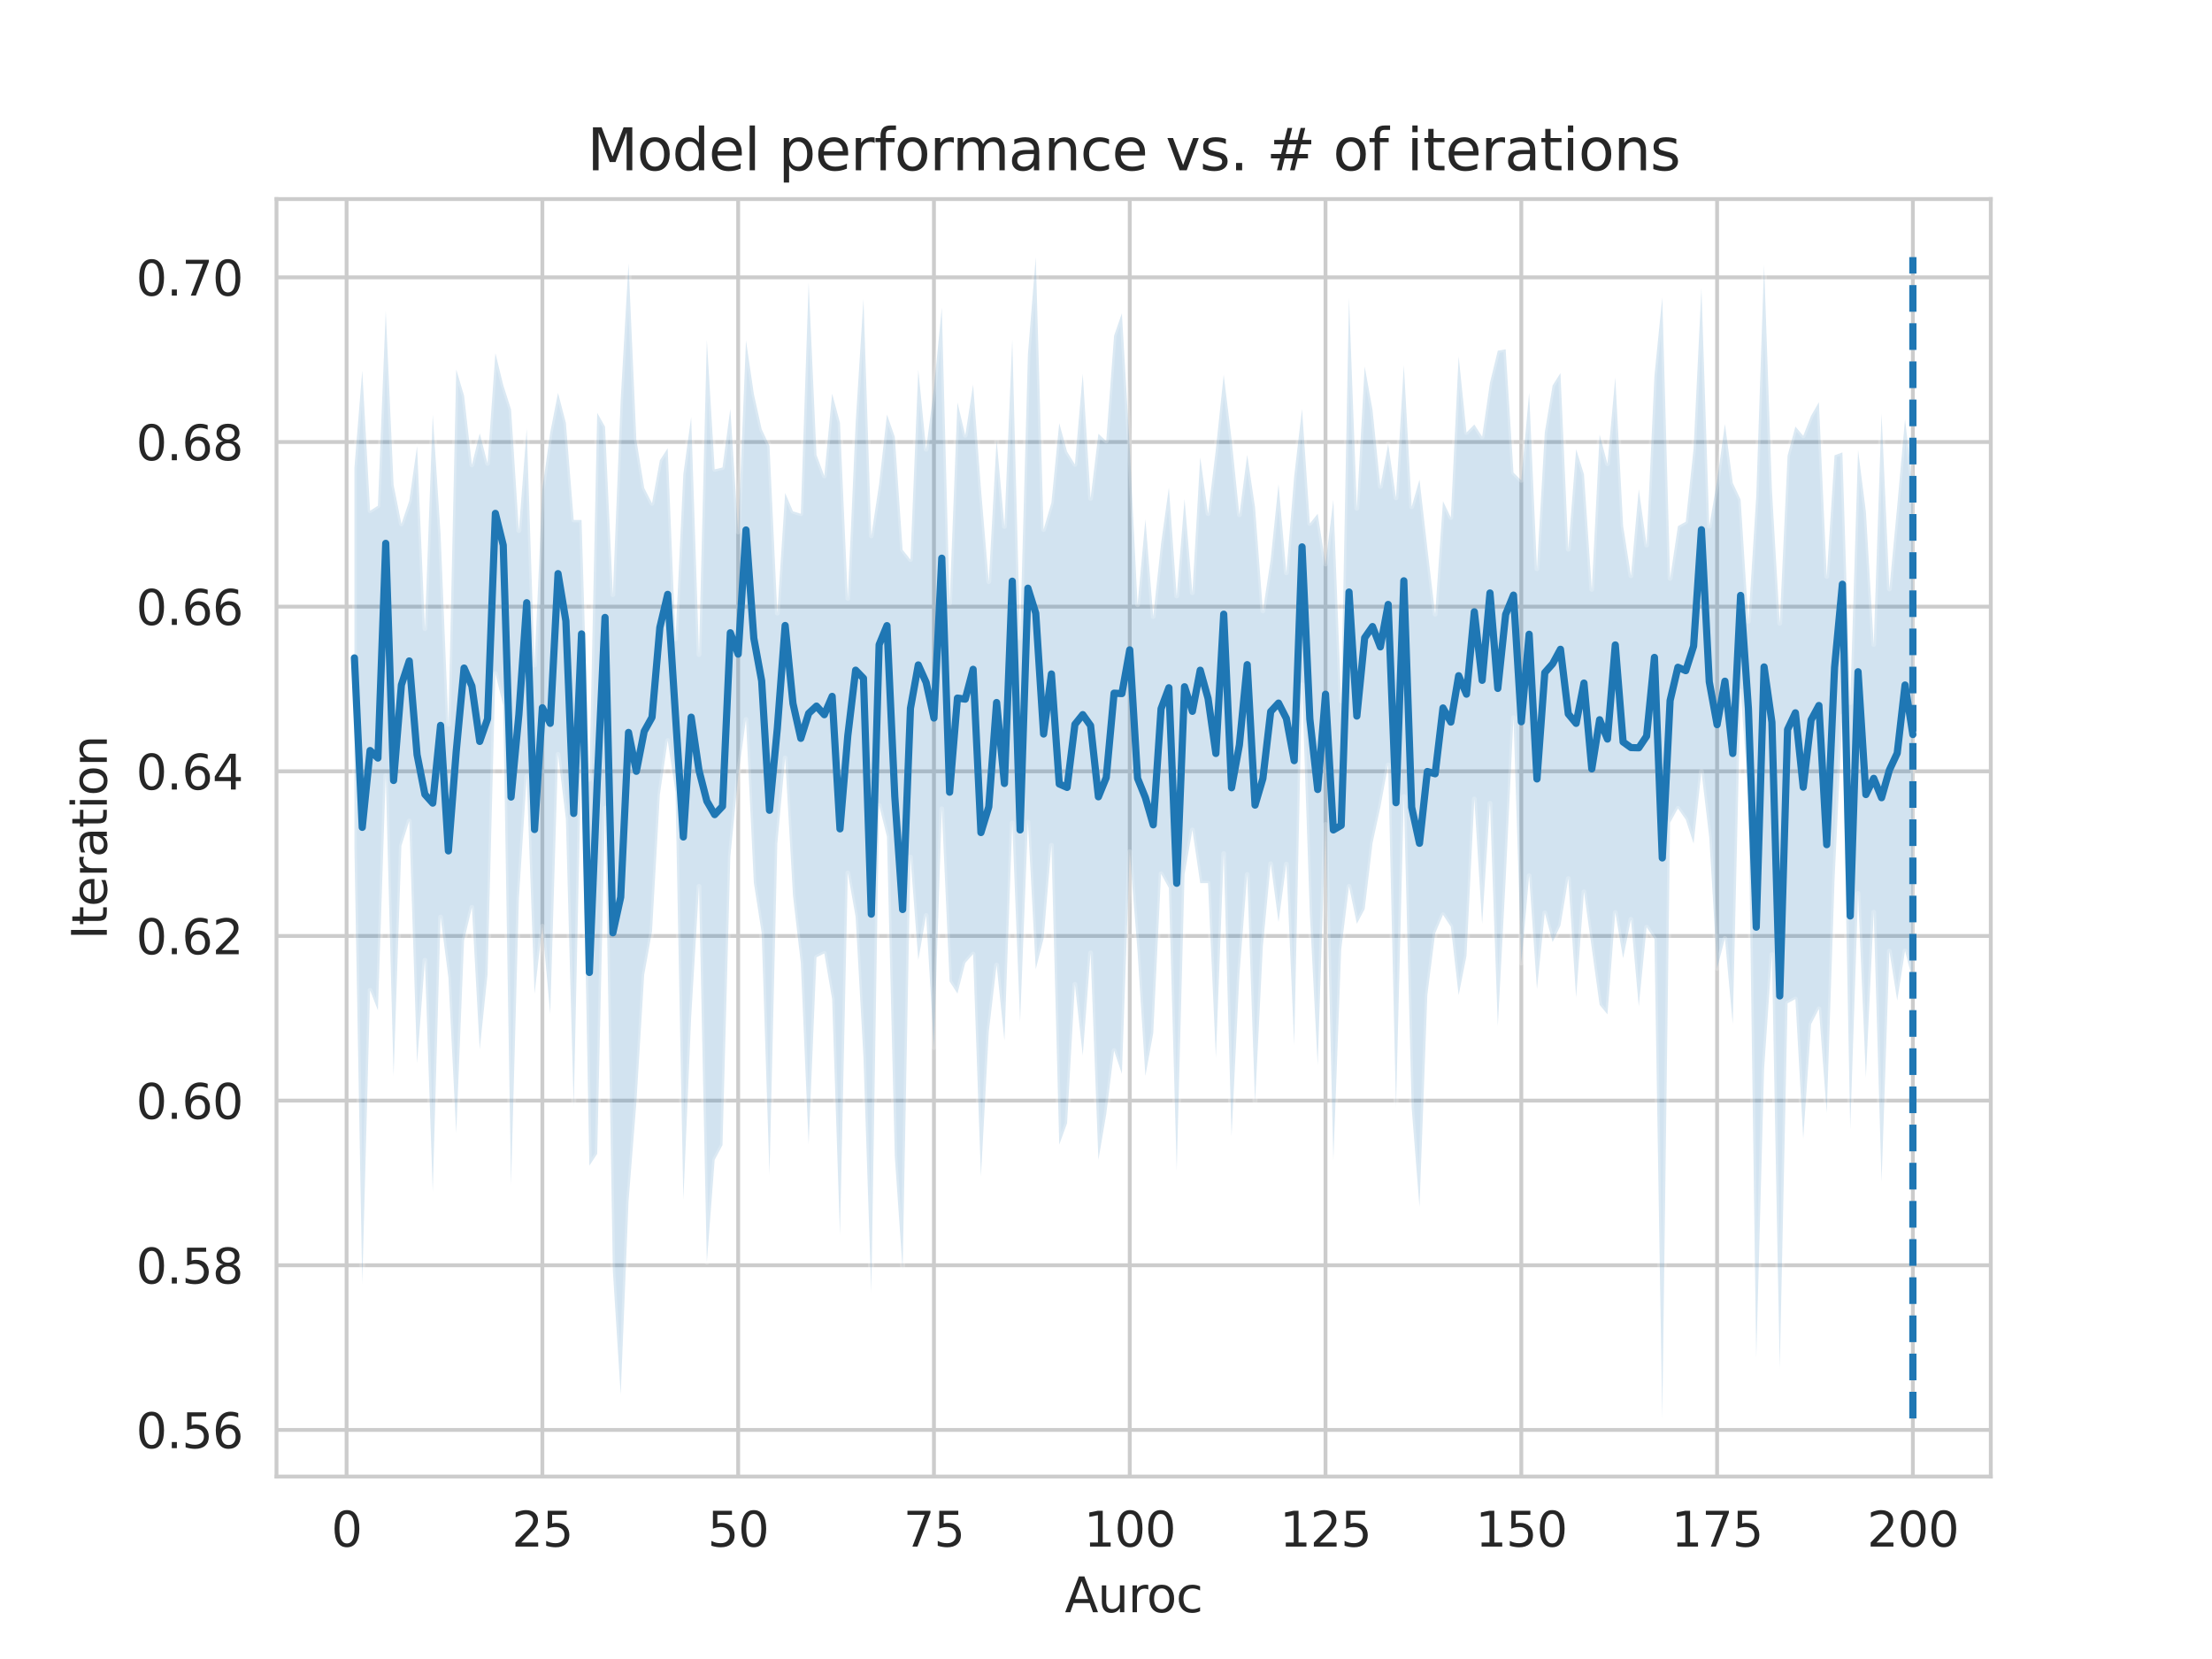 <?xml version="1.0" encoding="utf-8" standalone="no"?>
<!DOCTYPE svg PUBLIC "-//W3C//DTD SVG 1.1//EN"
  "http://www.w3.org/Graphics/SVG/1.1/DTD/svg11.dtd">
<svg height="345.6pt" version="1.1" viewBox="0 0 460.8 345.6" width="460.8pt" xmlns="http://www.w3.org/2000/svg" xmlns:xlink="http://www.w3.org/1999/xlink">
 <defs>
  <style type="text/css">*{stroke-linecap:butt;stroke-linejoin:round;}</style>
 </defs>
 <g id="figure_1">
  <g id="patch_1">
   <path d="M 0 345.6 
L 460.8 345.6 
L 460.8 0 
L 0 0 
z
" style="fill:#ffffff;"/>
  </g>
  <g id="axes_1">
   <g id="patch_2">
    <path d="M 57.6 307.584 
L 414.72 307.584 
L 414.72 41.472 
L 57.6 41.472 
z
" style="fill:#ffffff;"/>
   </g>
   <g id="matplotlib.axis_1">
    <g id="xtick_1">
     <g id="line2d_1">
      <path clip-path="url(#pacc0816629)" d="M 72.201 307.584 
L 72.201 41.472 
" style="fill:none;stroke:#cccccc;stroke-linecap:round;stroke-width:0.8;"/>
     </g>
     <g id="text_1">
      <!-- 0 -->
      <g style="fill:#262626;" transform="translate(69.02 322.182)scale(0.1 -0.1)">
       <defs>
        <path d="M 2034 4250 
Q 1547 4250 1301 3770 
Q 1056 3291 1056 2328 
Q 1056 1369 1301 889 
Q 1547 409 2034 409 
Q 2525 409 2770 889 
Q 3016 1369 3016 2328 
Q 3016 3291 2770 3770 
Q 2525 4250 2034 4250 
z
M 2034 4750 
Q 2819 4750 3233 4129 
Q 3647 3509 3647 2328 
Q 3647 1150 3233 529 
Q 2819 -91 2034 -91 
Q 1250 -91 836 529 
Q 422 1150 422 2328 
Q 422 3509 836 4129 
Q 1250 4750 2034 4750 
z
" id="DejaVuSans-30" transform="scale(0.016)"/>
       </defs>
       <use xlink:href="#DejaVuSans-30"/>
      </g>
     </g>
    </g>
    <g id="xtick_2">
     <g id="line2d_2">
      <path clip-path="url(#pacc0816629)" d="M 112.987 307.584 
L 112.987 41.472 
" style="fill:none;stroke:#cccccc;stroke-linecap:round;stroke-width:0.8;"/>
     </g>
     <g id="text_2">
      <!-- 25 -->
      <g style="fill:#262626;" transform="translate(106.625 322.182)scale(0.1 -0.1)">
       <defs>
        <path d="M 1228 531 
L 3431 531 
L 3431 0 
L 469 0 
L 469 531 
Q 828 903 1448 1529 
Q 2069 2156 2228 2338 
Q 2531 2678 2651 2914 
Q 2772 3150 2772 3378 
Q 2772 3750 2511 3984 
Q 2250 4219 1831 4219 
Q 1534 4219 1204 4116 
Q 875 4013 500 3803 
L 500 4441 
Q 881 4594 1212 4672 
Q 1544 4750 1819 4750 
Q 2544 4750 2975 4387 
Q 3406 4025 3406 3419 
Q 3406 3131 3298 2873 
Q 3191 2616 2906 2266 
Q 2828 2175 2409 1742 
Q 1991 1309 1228 531 
z
" id="DejaVuSans-32" transform="scale(0.016)"/>
        <path d="M 691 4666 
L 3169 4666 
L 3169 4134 
L 1269 4134 
L 1269 2991 
Q 1406 3038 1543 3061 
Q 1681 3084 1819 3084 
Q 2600 3084 3056 2656 
Q 3513 2228 3513 1497 
Q 3513 744 3044 326 
Q 2575 -91 1722 -91 
Q 1428 -91 1123 -41 
Q 819 9 494 109 
L 494 744 
Q 775 591 1075 516 
Q 1375 441 1709 441 
Q 2250 441 2565 725 
Q 2881 1009 2881 1497 
Q 2881 1984 2565 2268 
Q 2250 2553 1709 2553 
Q 1456 2553 1204 2497 
Q 953 2441 691 2322 
L 691 4666 
z
" id="DejaVuSans-35" transform="scale(0.016)"/>
       </defs>
       <use xlink:href="#DejaVuSans-32"/>
       <use x="63.623" xlink:href="#DejaVuSans-35"/>
      </g>
     </g>
    </g>
    <g id="xtick_3">
     <g id="line2d_3">
      <path clip-path="url(#pacc0816629)" d="M 153.773 307.584 
L 153.773 41.472 
" style="fill:none;stroke:#cccccc;stroke-linecap:round;stroke-width:0.8;"/>
     </g>
     <g id="text_3">
      <!-- 50 -->
      <g style="fill:#262626;" transform="translate(147.41 322.182)scale(0.1 -0.1)">
       <use xlink:href="#DejaVuSans-35"/>
       <use x="63.623" xlink:href="#DejaVuSans-30"/>
      </g>
     </g>
    </g>
    <g id="xtick_4">
     <g id="line2d_4">
      <path clip-path="url(#pacc0816629)" d="M 194.559 307.584 
L 194.559 41.472 
" style="fill:none;stroke:#cccccc;stroke-linecap:round;stroke-width:0.8;"/>
     </g>
     <g id="text_4">
      <!-- 75 -->
      <g style="fill:#262626;" transform="translate(188.196 322.182)scale(0.1 -0.1)">
       <defs>
        <path d="M 525 4666 
L 3525 4666 
L 3525 4397 
L 1831 0 
L 1172 0 
L 2766 4134 
L 525 4134 
L 525 4666 
z
" id="DejaVuSans-37" transform="scale(0.016)"/>
       </defs>
       <use xlink:href="#DejaVuSans-37"/>
       <use x="63.623" xlink:href="#DejaVuSans-35"/>
      </g>
     </g>
    </g>
    <g id="xtick_5">
     <g id="line2d_5">
      <path clip-path="url(#pacc0816629)" d="M 235.344 307.584 
L 235.344 41.472 
" style="fill:none;stroke:#cccccc;stroke-linecap:round;stroke-width:0.8;"/>
     </g>
     <g id="text_5">
      <!-- 100 -->
      <g style="fill:#262626;" transform="translate(225.801 322.182)scale(0.1 -0.1)">
       <defs>
        <path d="M 794 531 
L 1825 531 
L 1825 4091 
L 703 3866 
L 703 4441 
L 1819 4666 
L 2450 4666 
L 2450 531 
L 3481 531 
L 3481 0 
L 794 0 
L 794 531 
z
" id="DejaVuSans-31" transform="scale(0.016)"/>
       </defs>
       <use xlink:href="#DejaVuSans-31"/>
       <use x="63.623" xlink:href="#DejaVuSans-30"/>
       <use x="127.246" xlink:href="#DejaVuSans-30"/>
      </g>
     </g>
    </g>
    <g id="xtick_6">
     <g id="line2d_6">
      <path clip-path="url(#pacc0816629)" d="M 276.13 307.584 
L 276.13 41.472 
" style="fill:none;stroke:#cccccc;stroke-linecap:round;stroke-width:0.8;"/>
     </g>
     <g id="text_6">
      <!-- 125 -->
      <g style="fill:#262626;" transform="translate(266.586 322.182)scale(0.1 -0.1)">
       <use xlink:href="#DejaVuSans-31"/>
       <use x="63.623" xlink:href="#DejaVuSans-32"/>
       <use x="127.246" xlink:href="#DejaVuSans-35"/>
      </g>
     </g>
    </g>
    <g id="xtick_7">
     <g id="line2d_7">
      <path clip-path="url(#pacc0816629)" d="M 316.916 307.584 
L 316.916 41.472 
" style="fill:none;stroke:#cccccc;stroke-linecap:round;stroke-width:0.8;"/>
     </g>
     <g id="text_7">
      <!-- 150 -->
      <g style="fill:#262626;" transform="translate(307.372 322.182)scale(0.1 -0.1)">
       <use xlink:href="#DejaVuSans-31"/>
       <use x="63.623" xlink:href="#DejaVuSans-35"/>
       <use x="127.246" xlink:href="#DejaVuSans-30"/>
      </g>
     </g>
    </g>
    <g id="xtick_8">
     <g id="line2d_8">
      <path clip-path="url(#pacc0816629)" d="M 357.702 307.584 
L 357.702 41.472 
" style="fill:none;stroke:#cccccc;stroke-linecap:round;stroke-width:0.8;"/>
     </g>
     <g id="text_8">
      <!-- 175 -->
      <g style="fill:#262626;" transform="translate(348.158 322.182)scale(0.1 -0.1)">
       <use xlink:href="#DejaVuSans-31"/>
       <use x="63.623" xlink:href="#DejaVuSans-37"/>
       <use x="127.246" xlink:href="#DejaVuSans-35"/>
      </g>
     </g>
    </g>
    <g id="xtick_9">
     <g id="line2d_9">
      <path clip-path="url(#pacc0816629)" d="M 398.487 307.584 
L 398.487 41.472 
" style="fill:none;stroke:#cccccc;stroke-linecap:round;stroke-width:0.8;"/>
     </g>
     <g id="text_9">
      <!-- 200 -->
      <g style="fill:#262626;" transform="translate(388.944 322.182)scale(0.1 -0.1)">
       <use xlink:href="#DejaVuSans-32"/>
       <use x="63.623" xlink:href="#DejaVuSans-30"/>
       <use x="127.246" xlink:href="#DejaVuSans-30"/>
      </g>
     </g>
    </g>
    <g id="text_10">
     <!-- Auroc -->
     <g style="fill:#262626;" transform="translate(221.819 335.861)scale(0.1 -0.1)">
      <defs>
       <path d="M 2188 4044 
L 1331 1722 
L 3047 1722 
L 2188 4044 
z
M 1831 4666 
L 2547 4666 
L 4325 0 
L 3669 0 
L 3244 1197 
L 1141 1197 
L 716 0 
L 50 0 
L 1831 4666 
z
" id="DejaVuSans-41" transform="scale(0.016)"/>
       <path d="M 544 1381 
L 544 3500 
L 1119 3500 
L 1119 1403 
Q 1119 906 1312 657 
Q 1506 409 1894 409 
Q 2359 409 2629 706 
Q 2900 1003 2900 1516 
L 2900 3500 
L 3475 3500 
L 3475 0 
L 2900 0 
L 2900 538 
Q 2691 219 2414 64 
Q 2138 -91 1772 -91 
Q 1169 -91 856 284 
Q 544 659 544 1381 
z
M 1991 3584 
L 1991 3584 
z
" id="DejaVuSans-75" transform="scale(0.016)"/>
       <path d="M 2631 2963 
Q 2534 3019 2420 3045 
Q 2306 3072 2169 3072 
Q 1681 3072 1420 2755 
Q 1159 2438 1159 1844 
L 1159 0 
L 581 0 
L 581 3500 
L 1159 3500 
L 1159 2956 
Q 1341 3275 1631 3429 
Q 1922 3584 2338 3584 
Q 2397 3584 2469 3576 
Q 2541 3569 2628 3553 
L 2631 2963 
z
" id="DejaVuSans-72" transform="scale(0.016)"/>
       <path d="M 1959 3097 
Q 1497 3097 1228 2736 
Q 959 2375 959 1747 
Q 959 1119 1226 758 
Q 1494 397 1959 397 
Q 2419 397 2687 759 
Q 2956 1122 2956 1747 
Q 2956 2369 2687 2733 
Q 2419 3097 1959 3097 
z
M 1959 3584 
Q 2709 3584 3137 3096 
Q 3566 2609 3566 1747 
Q 3566 888 3137 398 
Q 2709 -91 1959 -91 
Q 1206 -91 779 398 
Q 353 888 353 1747 
Q 353 2609 779 3096 
Q 1206 3584 1959 3584 
z
" id="DejaVuSans-6f" transform="scale(0.016)"/>
       <path d="M 3122 3366 
L 3122 2828 
Q 2878 2963 2633 3030 
Q 2388 3097 2138 3097 
Q 1578 3097 1268 2742 
Q 959 2388 959 1747 
Q 959 1106 1268 751 
Q 1578 397 2138 397 
Q 2388 397 2633 464 
Q 2878 531 3122 666 
L 3122 134 
Q 2881 22 2623 -34 
Q 2366 -91 2075 -91 
Q 1284 -91 818 406 
Q 353 903 353 1747 
Q 353 2603 823 3093 
Q 1294 3584 2113 3584 
Q 2378 3584 2631 3529 
Q 2884 3475 3122 3366 
z
" id="DejaVuSans-63" transform="scale(0.016)"/>
      </defs>
      <use xlink:href="#DejaVuSans-41"/>
      <use x="68.408" xlink:href="#DejaVuSans-75"/>
      <use x="131.787" xlink:href="#DejaVuSans-72"/>
      <use x="170.65" xlink:href="#DejaVuSans-6f"/>
      <use x="231.832" xlink:href="#DejaVuSans-63"/>
     </g>
    </g>
   </g>
   <g id="matplotlib.axis_2">
    <g id="ytick_1">
     <g id="line2d_10">
      <path clip-path="url(#pacc0816629)" d="M 57.6 297.878 
L 414.72 297.878 
" style="fill:none;stroke:#cccccc;stroke-linecap:round;stroke-width:0.8;"/>
     </g>
     <g id="text_11">
      <!-- 0.56 -->
      <g style="fill:#262626;" transform="translate(28.334 301.677)scale(0.1 -0.1)">
       <defs>
        <path d="M 684 794 
L 1344 794 
L 1344 0 
L 684 0 
L 684 794 
z
" id="DejaVuSans-2e" transform="scale(0.016)"/>
        <path d="M 2113 2584 
Q 1688 2584 1439 2293 
Q 1191 2003 1191 1497 
Q 1191 994 1439 701 
Q 1688 409 2113 409 
Q 2538 409 2786 701 
Q 3034 994 3034 1497 
Q 3034 2003 2786 2293 
Q 2538 2584 2113 2584 
z
M 3366 4563 
L 3366 3988 
Q 3128 4100 2886 4159 
Q 2644 4219 2406 4219 
Q 1781 4219 1451 3797 
Q 1122 3375 1075 2522 
Q 1259 2794 1537 2939 
Q 1816 3084 2150 3084 
Q 2853 3084 3261 2657 
Q 3669 2231 3669 1497 
Q 3669 778 3244 343 
Q 2819 -91 2113 -91 
Q 1303 -91 875 529 
Q 447 1150 447 2328 
Q 447 3434 972 4092 
Q 1497 4750 2381 4750 
Q 2619 4750 2861 4703 
Q 3103 4656 3366 4563 
z
" id="DejaVuSans-36" transform="scale(0.016)"/>
       </defs>
       <use xlink:href="#DejaVuSans-30"/>
       <use x="63.623" xlink:href="#DejaVuSans-2e"/>
       <use x="95.41" xlink:href="#DejaVuSans-35"/>
       <use x="159.033" xlink:href="#DejaVuSans-36"/>
      </g>
     </g>
    </g>
    <g id="ytick_2">
     <g id="line2d_11">
      <path clip-path="url(#pacc0816629)" d="M 57.6 263.578 
L 414.72 263.578 
" style="fill:none;stroke:#cccccc;stroke-linecap:round;stroke-width:0.8;"/>
     </g>
     <g id="text_12">
      <!-- 0.58 -->
      <g style="fill:#262626;" transform="translate(28.334 267.377)scale(0.1 -0.1)">
       <defs>
        <path d="M 2034 2216 
Q 1584 2216 1326 1975 
Q 1069 1734 1069 1313 
Q 1069 891 1326 650 
Q 1584 409 2034 409 
Q 2484 409 2743 651 
Q 3003 894 3003 1313 
Q 3003 1734 2745 1975 
Q 2488 2216 2034 2216 
z
M 1403 2484 
Q 997 2584 770 2862 
Q 544 3141 544 3541 
Q 544 4100 942 4425 
Q 1341 4750 2034 4750 
Q 2731 4750 3128 4425 
Q 3525 4100 3525 3541 
Q 3525 3141 3298 2862 
Q 3072 2584 2669 2484 
Q 3125 2378 3379 2068 
Q 3634 1759 3634 1313 
Q 3634 634 3220 271 
Q 2806 -91 2034 -91 
Q 1263 -91 848 271 
Q 434 634 434 1313 
Q 434 1759 690 2068 
Q 947 2378 1403 2484 
z
M 1172 3481 
Q 1172 3119 1398 2916 
Q 1625 2713 2034 2713 
Q 2441 2713 2670 2916 
Q 2900 3119 2900 3481 
Q 2900 3844 2670 4047 
Q 2441 4250 2034 4250 
Q 1625 4250 1398 4047 
Q 1172 3844 1172 3481 
z
" id="DejaVuSans-38" transform="scale(0.016)"/>
       </defs>
       <use xlink:href="#DejaVuSans-30"/>
       <use x="63.623" xlink:href="#DejaVuSans-2e"/>
       <use x="95.41" xlink:href="#DejaVuSans-35"/>
       <use x="159.033" xlink:href="#DejaVuSans-38"/>
      </g>
     </g>
    </g>
    <g id="ytick_3">
     <g id="line2d_12">
      <path clip-path="url(#pacc0816629)" d="M 57.6 229.278 
L 414.72 229.278 
" style="fill:none;stroke:#cccccc;stroke-linecap:round;stroke-width:0.8;"/>
     </g>
     <g id="text_13">
      <!-- 0.60 -->
      <g style="fill:#262626;" transform="translate(28.334 233.077)scale(0.1 -0.1)">
       <use xlink:href="#DejaVuSans-30"/>
       <use x="63.623" xlink:href="#DejaVuSans-2e"/>
       <use x="95.41" xlink:href="#DejaVuSans-36"/>
       <use x="159.033" xlink:href="#DejaVuSans-30"/>
      </g>
     </g>
    </g>
    <g id="ytick_4">
     <g id="line2d_13">
      <path clip-path="url(#pacc0816629)" d="M 57.6 194.978 
L 414.72 194.978 
" style="fill:none;stroke:#cccccc;stroke-linecap:round;stroke-width:0.8;"/>
     </g>
     <g id="text_14">
      <!-- 0.62 -->
      <g style="fill:#262626;" transform="translate(28.334 198.777)scale(0.1 -0.1)">
       <use xlink:href="#DejaVuSans-30"/>
       <use x="63.623" xlink:href="#DejaVuSans-2e"/>
       <use x="95.41" xlink:href="#DejaVuSans-36"/>
       <use x="159.033" xlink:href="#DejaVuSans-32"/>
      </g>
     </g>
    </g>
    <g id="ytick_5">
     <g id="line2d_14">
      <path clip-path="url(#pacc0816629)" d="M 57.6 160.678 
L 414.72 160.678 
" style="fill:none;stroke:#cccccc;stroke-linecap:round;stroke-width:0.8;"/>
     </g>
     <g id="text_15">
      <!-- 0.64 -->
      <g style="fill:#262626;" transform="translate(28.334 164.477)scale(0.1 -0.1)">
       <defs>
        <path d="M 2419 4116 
L 825 1625 
L 2419 1625 
L 2419 4116 
z
M 2253 4666 
L 3047 4666 
L 3047 1625 
L 3713 1625 
L 3713 1100 
L 3047 1100 
L 3047 0 
L 2419 0 
L 2419 1100 
L 313 1100 
L 313 1709 
L 2253 4666 
z
" id="DejaVuSans-34" transform="scale(0.016)"/>
       </defs>
       <use xlink:href="#DejaVuSans-30"/>
       <use x="63.623" xlink:href="#DejaVuSans-2e"/>
       <use x="95.41" xlink:href="#DejaVuSans-36"/>
       <use x="159.033" xlink:href="#DejaVuSans-34"/>
      </g>
     </g>
    </g>
    <g id="ytick_6">
     <g id="line2d_15">
      <path clip-path="url(#pacc0816629)" d="M 57.6 126.378 
L 414.72 126.378 
" style="fill:none;stroke:#cccccc;stroke-linecap:round;stroke-width:0.8;"/>
     </g>
     <g id="text_16">
      <!-- 0.66 -->
      <g style="fill:#262626;" transform="translate(28.334 130.177)scale(0.1 -0.1)">
       <use xlink:href="#DejaVuSans-30"/>
       <use x="63.623" xlink:href="#DejaVuSans-2e"/>
       <use x="95.41" xlink:href="#DejaVuSans-36"/>
       <use x="159.033" xlink:href="#DejaVuSans-36"/>
      </g>
     </g>
    </g>
    <g id="ytick_7">
     <g id="line2d_16">
      <path clip-path="url(#pacc0816629)" d="M 57.6 92.078 
L 414.72 92.078 
" style="fill:none;stroke:#cccccc;stroke-linecap:round;stroke-width:0.8;"/>
     </g>
     <g id="text_17">
      <!-- 0.68 -->
      <g style="fill:#262626;" transform="translate(28.334 95.877)scale(0.1 -0.1)">
       <use xlink:href="#DejaVuSans-30"/>
       <use x="63.623" xlink:href="#DejaVuSans-2e"/>
       <use x="95.41" xlink:href="#DejaVuSans-36"/>
       <use x="159.033" xlink:href="#DejaVuSans-38"/>
      </g>
     </g>
    </g>
    <g id="ytick_8">
     <g id="line2d_17">
      <path clip-path="url(#pacc0816629)" d="M 57.6 57.778 
L 414.72 57.778 
" style="fill:none;stroke:#cccccc;stroke-linecap:round;stroke-width:0.8;"/>
     </g>
     <g id="text_18">
      <!-- 0.70 -->
      <g style="fill:#262626;" transform="translate(28.334 61.577)scale(0.1 -0.1)">
       <use xlink:href="#DejaVuSans-30"/>
       <use x="63.623" xlink:href="#DejaVuSans-2e"/>
       <use x="95.41" xlink:href="#DejaVuSans-37"/>
       <use x="159.033" xlink:href="#DejaVuSans-30"/>
      </g>
     </g>
    </g>
    <g id="text_19">
     <!-- Iteration -->
     <g style="fill:#262626;" transform="translate(22.255 195.737)rotate(-90)scale(0.1 -0.1)">
      <defs>
       <path d="M 628 4666 
L 1259 4666 
L 1259 0 
L 628 0 
L 628 4666 
z
" id="DejaVuSans-49" transform="scale(0.016)"/>
       <path d="M 1172 4494 
L 1172 3500 
L 2356 3500 
L 2356 3053 
L 1172 3053 
L 1172 1153 
Q 1172 725 1289 603 
Q 1406 481 1766 481 
L 2356 481 
L 2356 0 
L 1766 0 
Q 1100 0 847 248 
Q 594 497 594 1153 
L 594 3053 
L 172 3053 
L 172 3500 
L 594 3500 
L 594 4494 
L 1172 4494 
z
" id="DejaVuSans-74" transform="scale(0.016)"/>
       <path d="M 3597 1894 
L 3597 1613 
L 953 1613 
Q 991 1019 1311 708 
Q 1631 397 2203 397 
Q 2534 397 2845 478 
Q 3156 559 3463 722 
L 3463 178 
Q 3153 47 2828 -22 
Q 2503 -91 2169 -91 
Q 1331 -91 842 396 
Q 353 884 353 1716 
Q 353 2575 817 3079 
Q 1281 3584 2069 3584 
Q 2775 3584 3186 3129 
Q 3597 2675 3597 1894 
z
M 3022 2063 
Q 3016 2534 2758 2815 
Q 2500 3097 2075 3097 
Q 1594 3097 1305 2825 
Q 1016 2553 972 2059 
L 3022 2063 
z
" id="DejaVuSans-65" transform="scale(0.016)"/>
       <path d="M 2194 1759 
Q 1497 1759 1228 1600 
Q 959 1441 959 1056 
Q 959 750 1161 570 
Q 1363 391 1709 391 
Q 2188 391 2477 730 
Q 2766 1069 2766 1631 
L 2766 1759 
L 2194 1759 
z
M 3341 1997 
L 3341 0 
L 2766 0 
L 2766 531 
Q 2569 213 2275 61 
Q 1981 -91 1556 -91 
Q 1019 -91 701 211 
Q 384 513 384 1019 
Q 384 1609 779 1909 
Q 1175 2209 1959 2209 
L 2766 2209 
L 2766 2266 
Q 2766 2663 2505 2880 
Q 2244 3097 1772 3097 
Q 1472 3097 1187 3025 
Q 903 2953 641 2809 
L 641 3341 
Q 956 3463 1253 3523 
Q 1550 3584 1831 3584 
Q 2591 3584 2966 3190 
Q 3341 2797 3341 1997 
z
" id="DejaVuSans-61" transform="scale(0.016)"/>
       <path d="M 603 3500 
L 1178 3500 
L 1178 0 
L 603 0 
L 603 3500 
z
M 603 4863 
L 1178 4863 
L 1178 4134 
L 603 4134 
L 603 4863 
z
" id="DejaVuSans-69" transform="scale(0.016)"/>
       <path d="M 3513 2113 
L 3513 0 
L 2938 0 
L 2938 2094 
Q 2938 2591 2744 2837 
Q 2550 3084 2163 3084 
Q 1697 3084 1428 2787 
Q 1159 2491 1159 1978 
L 1159 0 
L 581 0 
L 581 3500 
L 1159 3500 
L 1159 2956 
Q 1366 3272 1645 3428 
Q 1925 3584 2291 3584 
Q 2894 3584 3203 3211 
Q 3513 2838 3513 2113 
z
" id="DejaVuSans-6e" transform="scale(0.016)"/>
      </defs>
      <use xlink:href="#DejaVuSans-49"/>
      <use x="29.492" xlink:href="#DejaVuSans-74"/>
      <use x="68.701" xlink:href="#DejaVuSans-65"/>
      <use x="130.225" xlink:href="#DejaVuSans-72"/>
      <use x="171.338" xlink:href="#DejaVuSans-61"/>
      <use x="232.617" xlink:href="#DejaVuSans-74"/>
      <use x="271.826" xlink:href="#DejaVuSans-69"/>
      <use x="299.609" xlink:href="#DejaVuSans-6f"/>
      <use x="360.791" xlink:href="#DejaVuSans-6e"/>
     </g>
    </g>
   </g>
   <g id="PolyCollection_1">
    <defs>
     <path d="M 73.833 -248.164 
L 73.833 -168.929 
L 75.464 -78.1 
L 77.096 -139.29 
L 78.727 -135.13 
L 80.358 -183.995 
L 81.99 -121.426 
L 83.621 -169.396 
L 85.253 -174.559 
L 86.884 -124.115 
L 88.516 -145.582 
L 90.147 -97.361 
L 91.778 -154.569 
L 93.41 -141.989 
L 95.041 -109.537 
L 96.673 -149.696 
L 98.304 -156.576 
L 99.936 -126.977 
L 101.567 -142.643 
L 103.198 -205.275 
L 104.83 -198.654 
L 106.461 -98.819 
L 108.093 -158.456 
L 109.724 -183.792 
L 111.356 -138.566 
L 112.987 -152.656 
L 114.618 -134.339 
L 116.25 -188.447 
L 117.881 -175.012 
L 119.513 -115.015 
L 121.144 -189.808 
L 122.776 -102.773 
L 124.407 -105.234 
L 126.038 -177.238 
L 127.67 -80.857 
L 129.301 -55.101 
L 130.933 -95.292 
L 132.564 -115.867 
L 134.196 -142.508 
L 135.827 -151.607 
L 137.458 -180.064 
L 139.09 -191.336 
L 140.721 -180.614 
L 142.353 -95.664 
L 143.984 -133.709 
L 145.616 -160.958 
L 147.247 -82.643 
L 148.879 -103.979 
L 150.51 -107.058 
L 152.141 -167.143 
L 153.773 -183.884 
L 155.404 -195.722 
L 157.036 -161.724 
L 158.667 -151.336 
L 160.299 -100.894 
L 161.93 -169.842 
L 163.561 -187.704 
L 165.193 -159.017 
L 166.824 -144.998 
L 168.456 -107.217 
L 170.087 -146.168 
L 171.719 -146.979 
L 173.35 -137.475 
L 174.981 -88.326 
L 176.613 -163.75 
L 178.244 -154.61 
L 179.876 -125.258 
L 181.507 -76.371 
L 183.139 -177.814 
L 184.77 -171.297 
L 186.401 -104.749 
L 188.033 -81.203 
L 189.664 -167.049 
L 191.296 -145.598 
L 192.927 -154.883 
L 194.559 -127.381 
L 196.19 -177.112 
L 197.821 -141.157 
L 199.453 -138.613 
L 201.084 -145.009 
L 202.716 -146.854 
L 204.347 -100.503 
L 205.979 -130.638 
L 207.61 -144.56 
L 209.241 -128.847 
L 210.873 -174.166 
L 212.504 -132.725 
L 214.136 -174.341 
L 215.767 -143.689 
L 217.399 -150.093 
L 219.03 -169.509 
L 220.661 -107.158 
L 222.293 -111.617 
L 223.924 -140.544 
L 225.556 -125.737 
L 227.187 -147.095 
L 228.819 -103.987 
L 230.45 -113.514 
L 232.081 -126.746 
L 233.713 -121.89 
L 235.344 -168.188 
L 236.976 -147.311 
L 238.607 -121.466 
L 240.239 -130.379 
L 241.87 -163.571 
L 243.501 -160.61 
L 245.133 -101.769 
L 246.764 -163.432 
L 248.396 -172.712 
L 250.027 -161.618 
L 251.659 -161.623 
L 253.29 -125.272 
L 254.921 -167.781 
L 256.553 -108.86 
L 258.184 -142.428 
L 259.816 -163.431 
L 261.447 -115.833 
L 263.079 -148.496 
L 264.71 -165.661 
L 266.341 -153.535 
L 267.973 -165.596 
L 269.604 -127.907 
L 271.236 -202.937 
L 272.867 -155.1 
L 274.499 -123.693 
L 276.13 -173.861 
L 277.761 -103.927 
L 279.393 -147.773 
L 281.024 -160.958 
L 282.656 -153.163 
L 284.287 -156.216 
L 285.919 -169.934 
L 287.55 -177.432 
L 289.181 -186.265 
L 290.813 -114.875 
L 292.444 -179.668 
L 294.076 -114.837 
L 295.707 -94.167 
L 297.339 -138.312 
L 298.97 -151.169 
L 300.601 -155.039 
L 302.233 -152.552 
L 303.864 -138.293 
L 305.496 -146.481 
L 307.127 -179.151 
L 308.759 -153.125 
L 310.39 -178.258 
L 312.021 -131.845 
L 313.653 -162.379 
L 315.284 -196.087 
L 316.916 -144.959 
L 318.547 -163.155 
L 320.179 -139.544 
L 321.81 -155.44 
L 323.441 -149.342 
L 325.073 -152.804 
L 326.704 -162.583 
L 328.336 -137.795 
L 329.967 -159.818 
L 331.599 -148.054 
L 333.23 -136.272 
L 334.862 -134.291 
L 336.493 -155.521 
L 338.124 -145.99 
L 339.756 -154.086 
L 341.387 -135.953 
L 343.019 -152.452 
L 344.65 -150 
L 346.282 -50.112 
L 347.913 -174.205 
L 349.544 -177.197 
L 351.176 -174.863 
L 352.807 -169.875 
L 354.439 -184.928 
L 356.07 -171.169 
L 357.702 -143.853 
L 359.333 -150.103 
L 360.964 -132.263 
L 362.596 -201.588 
L 364.227 -179.753 
L 365.859 -62.724 
L 367.49 -122.847 
L 369.122 -146.736 
L 370.753 -60.508 
L 372.384 -136.599 
L 374.016 -137.471 
L 375.647 -108.418 
L 377.279 -132.235 
L 378.91 -135.437 
L 380.542 -113.769 
L 382.173 -162.398 
L 383.804 -196.441 
L 385.436 -110.351 
L 387.067 -159.478 
L 388.699 -121.174 
L 390.33 -155.557 
L 391.962 -99.364 
L 393.593 -147.46 
L 395.224 -137.194 
L 396.856 -147.512 
L 398.487 -141.172 
L 398.487 -243.993 
L 398.487 -243.993 
L 396.856 -258.287 
L 395.224 -240.191 
L 393.593 -222.896 
L 391.962 -259.477 
L 390.33 -211.347 
L 388.699 -238.992 
L 387.067 -251.845 
L 385.436 -199.225 
L 383.804 -251.353 
L 382.173 -250.758 
L 380.542 -225.51 
L 378.91 -261.826 
L 377.279 -258.978 
L 375.647 -254.808 
L 374.016 -256.74 
L 372.384 -250.663 
L 370.753 -215.74 
L 369.122 -243.536 
L 367.49 -290.482 
L 365.859 -242.188 
L 364.227 -216.173 
L 362.596 -241.533 
L 360.964 -245.009 
L 359.333 -257.281 
L 357.702 -245.428 
L 356.07 -235.988 
L 354.439 -285.559 
L 352.807 -252.12 
L 351.176 -236.914 
L 349.544 -235.998 
L 347.913 -225.115 
L 346.282 -283.64 
L 344.65 -267.296 
L 343.019 -232.04 
L 341.387 -243.681 
L 339.756 -225.639 
L 338.124 -236.087 
L 336.493 -266.976 
L 334.862 -248.986 
L 333.23 -255.06 
L 331.599 -222.808 
L 329.967 -246.788 
L 328.336 -252.023 
L 326.704 -231.175 
L 325.073 -267.881 
L 323.441 -265.308 
L 321.81 -255.518 
L 320.179 -227.119 
L 318.547 -263.789 
L 316.916 -245.528 
L 315.284 -247.162 
L 313.653 -272.825 
L 312.021 -272.546 
L 310.39 -265.886 
L 308.759 -254.633 
L 307.127 -257.163 
L 305.496 -255.504 
L 303.864 -271.371 
L 302.233 -237.799 
L 300.601 -241.198 
L 298.97 -217.647 
L 297.339 -231.435 
L 295.707 -245.684 
L 294.076 -240.032 
L 292.444 -269.551 
L 290.813 -241.889 
L 289.181 -253.092 
L 287.55 -244.255 
L 285.919 -260.218 
L 284.287 -269.257 
L 282.656 -239.698 
L 281.024 -283.581 
L 279.393 -199.55 
L 277.761 -241.491 
L 276.13 -228.103 
L 274.499 -238.579 
L 272.867 -236.539 
L 271.236 -260.406 
L 269.604 -246.381 
L 267.973 -226.269 
L 266.341 -244.737 
L 264.71 -229.074 
L 263.079 -218.326 
L 261.447 -239.935 
L 259.816 -250.846 
L 258.184 -238.363 
L 256.553 -254.129 
L 254.921 -267.526 
L 253.29 -252.003 
L 251.659 -238.602 
L 250.027 -250.345 
L 248.396 -222.125 
L 246.764 -241.64 
L 245.133 -221.43 
L 243.501 -244.04 
L 241.87 -232.325 
L 240.239 -217.171 
L 238.607 -237.391 
L 236.976 -219.617 
L 235.344 -252.26 
L 233.713 -280.332 
L 232.081 -275.655 
L 230.45 -253.711 
L 228.819 -255.234 
L 227.187 -241.795 
L 225.556 -267.724 
L 223.924 -248.853 
L 222.293 -251.514 
L 220.661 -257.419 
L 219.03 -240.884 
L 217.399 -235.286 
L 215.767 -292.032 
L 214.136 -271.792 
L 212.504 -212.697 
L 210.873 -274.885 
L 209.241 -235.928 
L 207.61 -253.939 
L 205.979 -224.424 
L 204.347 -243.824 
L 202.716 -265.481 
L 201.084 -254.906 
L 199.453 -261.743 
L 197.821 -219.991 
L 196.19 -281.521 
L 194.559 -264.66 
L 192.927 -252.013 
L 191.296 -268.565 
L 189.664 -229.032 
L 188.033 -231.068 
L 186.401 -254.589 
L 184.77 -259.24 
L 183.139 -244.784 
L 181.507 -233.969 
L 179.876 -283.338 
L 178.244 -257.365 
L 176.613 -220.944 
L 174.981 -257.542 
L 173.35 -263.586 
L 171.719 -246.451 
L 170.087 -250.852 
L 168.456 -286.762 
L 166.824 -238.581 
L 165.193 -239.087 
L 163.561 -242.892 
L 161.93 -217.866 
L 160.299 -252.719 
L 158.667 -256.189 
L 157.036 -263.557 
L 155.404 -274.673 
L 153.773 -234.786 
L 152.141 -260.423 
L 150.51 -248.21 
L 148.879 -247.821 
L 147.247 -274.782 
L 145.616 -209.237 
L 143.984 -258.691 
L 142.353 -246.82 
L 140.721 -212.504 
L 139.09 -252.226 
L 137.458 -249.696 
L 135.827 -240.742 
L 134.196 -243.965 
L 132.564 -253.991 
L 130.933 -290.743 
L 129.301 -262.307 
L 127.67 -221.712 
L 126.038 -256.711 
L 124.407 -259.607 
L 122.776 -183.276 
L 121.144 -237.283 
L 119.513 -237.278 
L 117.881 -257.487 
L 116.25 -263.76 
L 114.618 -255.488 
L 112.987 -243.671 
L 111.356 -207.037 
L 109.724 -256.286 
L 108.093 -235.073 
L 106.461 -260.296 
L 104.83 -265.408 
L 103.198 -272.035 
L 101.567 -249.06 
L 99.936 -255.322 
L 98.304 -248.754 
L 96.673 -263.164 
L 95.041 -268.625 
L 93.41 -194.701 
L 91.778 -234.401 
L 90.147 -259.226 
L 88.516 -214.644 
L 86.884 -252.646 
L 85.253 -241.257 
L 83.621 -236.458 
L 81.99 -244.604 
L 80.358 -280.825 
L 78.727 -240.241 
L 77.096 -239.212 
L 75.464 -268.401 
L 73.833 -248.164 
z
" id="md9c6bc8e96" style="stroke:#ffffff;stroke-opacity:0.2;"/>
    </defs>
    <g clip-path="url(#pacc0816629)">
     <use style="fill:#1f77b4;fill-opacity:0.2;stroke:#ffffff;stroke-opacity:0.2;" x="0" xlink:href="#md9c6bc8e96" y="345.6"/>
    </g>
   </g>
   <g id="LineCollection_1">
    <path clip-path="url(#pacc0816629)" d="M 398.487 295.488 
L 398.487 53.568 
" style="fill:none;stroke:#1f77b4;stroke-dasharray:5.55,2.4;stroke-dashoffset:0;stroke-width:1.5;"/>
   </g>
   <g id="line2d_18">
    <path clip-path="url(#pacc0816629)" d="M 73.833 137.054 
L 75.464 172.35 
L 77.096 156.349 
L 78.727 157.915 
L 80.358 113.19 
L 81.99 162.585 
L 83.621 142.673 
L 85.253 137.692 
L 86.884 157.219 
L 88.516 165.487 
L 90.147 167.306 
L 91.778 151.115 
L 93.41 177.255 
L 95.041 156.519 
L 96.673 139.17 
L 98.304 142.935 
L 99.936 154.45 
L 101.567 149.748 
L 103.198 106.945 
L 104.83 113.569 
L 106.461 166.042 
L 108.093 148.835 
L 109.724 125.561 
L 111.356 172.798 
L 112.987 147.437 
L 114.618 150.687 
L 116.25 119.497 
L 117.881 129.35 
L 119.513 169.454 
L 121.144 132.055 
L 122.776 202.575 
L 124.407 163.179 
L 126.038 128.625 
L 127.67 194.316 
L 129.301 186.896 
L 130.933 152.582 
L 132.564 160.671 
L 134.196 152.363 
L 135.827 149.425 
L 137.458 130.72 
L 139.09 123.819 
L 142.353 174.358 
L 143.984 149.4 
L 145.616 160.502 
L 147.247 166.888 
L 148.879 169.7 
L 150.51 167.966 
L 152.141 131.817 
L 153.773 136.265 
L 155.404 110.403 
L 157.036 132.959 
L 158.667 141.837 
L 160.299 168.794 
L 161.93 151.746 
L 163.561 130.302 
L 165.193 146.548 
L 166.824 153.811 
L 168.456 148.611 
L 170.087 147.09 
L 171.719 148.885 
L 173.35 145.07 
L 174.981 172.666 
L 176.613 153.253 
L 178.244 139.612 
L 179.876 141.302 
L 181.507 190.43 
L 183.139 134.301 
L 184.77 130.332 
L 186.401 165.931 
L 188.033 189.465 
L 189.664 147.56 
L 191.296 138.518 
L 192.927 142.152 
L 194.559 149.579 
L 196.19 116.283 
L 197.821 165.026 
L 199.453 145.422 
L 201.084 145.643 
L 202.716 139.433 
L 204.347 173.436 
L 205.979 168.069 
L 207.61 146.35 
L 209.241 163.212 
L 210.873 121.075 
L 212.504 172.889 
L 214.136 122.533 
L 215.767 127.74 
L 217.399 152.91 
L 219.03 140.403 
L 220.661 163.312 
L 222.293 164.035 
L 223.924 150.901 
L 225.556 148.869 
L 227.187 151.155 
L 228.819 165.99 
L 230.45 161.988 
L 232.081 144.4 
L 233.713 144.489 
L 235.344 135.376 
L 236.976 162.136 
L 238.607 166.171 
L 240.239 171.825 
L 241.87 147.652 
L 243.501 143.275 
L 245.133 184 
L 246.764 143.064 
L 248.396 148.181 
L 250.027 139.619 
L 251.659 145.488 
L 253.29 156.962 
L 254.921 127.946 
L 256.553 164.105 
L 258.184 155.205 
L 259.816 138.462 
L 261.447 167.716 
L 263.079 162.189 
L 264.71 148.232 
L 266.341 146.464 
L 267.973 149.668 
L 269.604 158.456 
L 271.236 113.929 
L 272.867 149.78 
L 274.499 164.464 
L 276.13 144.618 
L 277.761 172.891 
L 279.393 171.939 
L 281.024 123.331 
L 282.656 149.17 
L 284.287 132.864 
L 285.919 130.524 
L 287.55 134.756 
L 289.181 125.921 
L 290.813 167.218 
L 292.444 120.991 
L 294.076 168.165 
L 295.707 175.674 
L 297.339 160.726 
L 298.97 161.192 
L 300.601 147.482 
L 302.233 150.424 
L 303.864 140.768 
L 305.496 144.607 
L 307.127 127.443 
L 308.759 141.721 
L 310.39 123.528 
L 312.021 143.405 
L 313.653 127.998 
L 315.284 123.976 
L 316.916 150.357 
L 318.547 132.128 
L 320.179 162.269 
L 321.81 140.121 
L 323.441 138.275 
L 325.073 135.258 
L 326.704 148.721 
L 328.336 150.691 
L 329.967 142.297 
L 331.599 160.169 
L 333.23 149.934 
L 334.862 153.961 
L 336.493 134.352 
L 338.124 154.562 
L 339.756 155.737 
L 341.387 155.783 
L 343.019 153.354 
L 344.65 136.952 
L 346.282 178.724 
L 347.913 145.94 
L 349.544 139.002 
L 351.176 139.712 
L 352.807 134.602 
L 354.439 110.356 
L 356.07 142.022 
L 357.702 150.959 
L 359.333 141.908 
L 360.964 156.964 
L 362.596 124.039 
L 364.227 147.637 
L 365.859 193.144 
L 367.49 138.936 
L 369.122 150.464 
L 370.753 207.476 
L 372.384 151.969 
L 374.016 148.495 
L 375.647 163.987 
L 377.279 149.993 
L 378.91 146.968 
L 380.542 175.96 
L 382.173 139.022 
L 383.804 121.703 
L 385.436 190.812 
L 387.067 139.939 
L 388.699 165.517 
L 390.33 162.148 
L 391.962 166.179 
L 393.593 160.422 
L 395.224 156.908 
L 396.856 142.701 
L 398.487 153.017 
L 398.487 153.017 
" style="fill:none;stroke:#1f77b4;stroke-linecap:round;stroke-width:1.5;"/>
   </g>
   <g id="patch_3">
    <path d="M 57.6 307.584 
L 57.6 41.472 
" style="fill:none;stroke:#cccccc;stroke-linecap:square;stroke-linejoin:miter;stroke-width:0.8;"/>
   </g>
   <g id="patch_4">
    <path d="M 414.72 307.584 
L 414.72 41.472 
" style="fill:none;stroke:#cccccc;stroke-linecap:square;stroke-linejoin:miter;stroke-width:0.8;"/>
   </g>
   <g id="patch_5">
    <path d="M 57.6 307.584 
L 414.72 307.584 
" style="fill:none;stroke:#cccccc;stroke-linecap:square;stroke-linejoin:miter;stroke-width:0.8;"/>
   </g>
   <g id="patch_6">
    <path d="M 57.6 41.472 
L 414.72 41.472 
" style="fill:none;stroke:#cccccc;stroke-linecap:square;stroke-linejoin:miter;stroke-width:0.8;"/>
   </g>
   <g id="text_20">
    <!-- Model performance vs. # of iterations -->
    <g style="fill:#262626;" transform="translate(122.315 35.472)scale(0.12 -0.12)">
     <defs>
      <path d="M 628 4666 
L 1569 4666 
L 2759 1491 
L 3956 4666 
L 4897 4666 
L 4897 0 
L 4281 0 
L 4281 4097 
L 3078 897 
L 2444 897 
L 1241 4097 
L 1241 0 
L 628 0 
L 628 4666 
z
" id="DejaVuSans-4d" transform="scale(0.016)"/>
      <path d="M 2906 2969 
L 2906 4863 
L 3481 4863 
L 3481 0 
L 2906 0 
L 2906 525 
Q 2725 213 2448 61 
Q 2172 -91 1784 -91 
Q 1150 -91 751 415 
Q 353 922 353 1747 
Q 353 2572 751 3078 
Q 1150 3584 1784 3584 
Q 2172 3584 2448 3432 
Q 2725 3281 2906 2969 
z
M 947 1747 
Q 947 1113 1208 752 
Q 1469 391 1925 391 
Q 2381 391 2643 752 
Q 2906 1113 2906 1747 
Q 2906 2381 2643 2742 
Q 2381 3103 1925 3103 
Q 1469 3103 1208 2742 
Q 947 2381 947 1747 
z
" id="DejaVuSans-64" transform="scale(0.016)"/>
      <path d="M 603 4863 
L 1178 4863 
L 1178 0 
L 603 0 
L 603 4863 
z
" id="DejaVuSans-6c" transform="scale(0.016)"/>
      <path id="DejaVuSans-20" transform="scale(0.016)"/>
      <path d="M 1159 525 
L 1159 -1331 
L 581 -1331 
L 581 3500 
L 1159 3500 
L 1159 2969 
Q 1341 3281 1617 3432 
Q 1894 3584 2278 3584 
Q 2916 3584 3314 3078 
Q 3713 2572 3713 1747 
Q 3713 922 3314 415 
Q 2916 -91 2278 -91 
Q 1894 -91 1617 61 
Q 1341 213 1159 525 
z
M 3116 1747 
Q 3116 2381 2855 2742 
Q 2594 3103 2138 3103 
Q 1681 3103 1420 2742 
Q 1159 2381 1159 1747 
Q 1159 1113 1420 752 
Q 1681 391 2138 391 
Q 2594 391 2855 752 
Q 3116 1113 3116 1747 
z
" id="DejaVuSans-70" transform="scale(0.016)"/>
      <path d="M 2375 4863 
L 2375 4384 
L 1825 4384 
Q 1516 4384 1395 4259 
Q 1275 4134 1275 3809 
L 1275 3500 
L 2222 3500 
L 2222 3053 
L 1275 3053 
L 1275 0 
L 697 0 
L 697 3053 
L 147 3053 
L 147 3500 
L 697 3500 
L 697 3744 
Q 697 4328 969 4595 
Q 1241 4863 1831 4863 
L 2375 4863 
z
" id="DejaVuSans-66" transform="scale(0.016)"/>
      <path d="M 3328 2828 
Q 3544 3216 3844 3400 
Q 4144 3584 4550 3584 
Q 5097 3584 5394 3201 
Q 5691 2819 5691 2113 
L 5691 0 
L 5113 0 
L 5113 2094 
Q 5113 2597 4934 2840 
Q 4756 3084 4391 3084 
Q 3944 3084 3684 2787 
Q 3425 2491 3425 1978 
L 3425 0 
L 2847 0 
L 2847 2094 
Q 2847 2600 2669 2842 
Q 2491 3084 2119 3084 
Q 1678 3084 1418 2786 
Q 1159 2488 1159 1978 
L 1159 0 
L 581 0 
L 581 3500 
L 1159 3500 
L 1159 2956 
Q 1356 3278 1631 3431 
Q 1906 3584 2284 3584 
Q 2666 3584 2933 3390 
Q 3200 3197 3328 2828 
z
" id="DejaVuSans-6d" transform="scale(0.016)"/>
      <path d="M 191 3500 
L 800 3500 
L 1894 563 
L 2988 3500 
L 3597 3500 
L 2284 0 
L 1503 0 
L 191 3500 
z
" id="DejaVuSans-76" transform="scale(0.016)"/>
      <path d="M 2834 3397 
L 2834 2853 
Q 2591 2978 2328 3040 
Q 2066 3103 1784 3103 
Q 1356 3103 1142 2972 
Q 928 2841 928 2578 
Q 928 2378 1081 2264 
Q 1234 2150 1697 2047 
L 1894 2003 
Q 2506 1872 2764 1633 
Q 3022 1394 3022 966 
Q 3022 478 2636 193 
Q 2250 -91 1575 -91 
Q 1294 -91 989 -36 
Q 684 19 347 128 
L 347 722 
Q 666 556 975 473 
Q 1284 391 1588 391 
Q 1994 391 2212 530 
Q 2431 669 2431 922 
Q 2431 1156 2273 1281 
Q 2116 1406 1581 1522 
L 1381 1569 
Q 847 1681 609 1914 
Q 372 2147 372 2553 
Q 372 3047 722 3315 
Q 1072 3584 1716 3584 
Q 2034 3584 2315 3537 
Q 2597 3491 2834 3397 
z
" id="DejaVuSans-73" transform="scale(0.016)"/>
      <path d="M 3272 2816 
L 2363 2816 
L 2100 1772 
L 3016 1772 
L 3272 2816 
z
M 2803 4594 
L 2478 3297 
L 3391 3297 
L 3719 4594 
L 4219 4594 
L 3897 3297 
L 4872 3297 
L 4872 2816 
L 3775 2816 
L 3519 1772 
L 4513 1772 
L 4513 1294 
L 3397 1294 
L 3072 0 
L 2572 0 
L 2894 1294 
L 1978 1294 
L 1656 0 
L 1153 0 
L 1478 1294 
L 494 1294 
L 494 1772 
L 1594 1772 
L 1856 2816 
L 850 2816 
L 850 3297 
L 1978 3297 
L 2297 4594 
L 2803 4594 
z
" id="DejaVuSans-23" transform="scale(0.016)"/>
     </defs>
     <use xlink:href="#DejaVuSans-4d"/>
     <use x="86.279" xlink:href="#DejaVuSans-6f"/>
     <use x="147.461" xlink:href="#DejaVuSans-64"/>
     <use x="210.938" xlink:href="#DejaVuSans-65"/>
     <use x="272.461" xlink:href="#DejaVuSans-6c"/>
     <use x="300.244" xlink:href="#DejaVuSans-20"/>
     <use x="332.031" xlink:href="#DejaVuSans-70"/>
     <use x="395.508" xlink:href="#DejaVuSans-65"/>
     <use x="457.031" xlink:href="#DejaVuSans-72"/>
     <use x="498.145" xlink:href="#DejaVuSans-66"/>
     <use x="533.35" xlink:href="#DejaVuSans-6f"/>
     <use x="594.531" xlink:href="#DejaVuSans-72"/>
     <use x="633.895" xlink:href="#DejaVuSans-6d"/>
     <use x="731.307" xlink:href="#DejaVuSans-61"/>
     <use x="792.586" xlink:href="#DejaVuSans-6e"/>
     <use x="855.965" xlink:href="#DejaVuSans-63"/>
     <use x="910.945" xlink:href="#DejaVuSans-65"/>
     <use x="972.469" xlink:href="#DejaVuSans-20"/>
     <use x="1004.256" xlink:href="#DejaVuSans-76"/>
     <use x="1063.436" xlink:href="#DejaVuSans-73"/>
     <use x="1115.535" xlink:href="#DejaVuSans-2e"/>
     <use x="1147.322" xlink:href="#DejaVuSans-20"/>
     <use x="1179.109" xlink:href="#DejaVuSans-23"/>
     <use x="1262.898" xlink:href="#DejaVuSans-20"/>
     <use x="1294.686" xlink:href="#DejaVuSans-6f"/>
     <use x="1355.867" xlink:href="#DejaVuSans-66"/>
     <use x="1391.072" xlink:href="#DejaVuSans-20"/>
     <use x="1422.859" xlink:href="#DejaVuSans-69"/>
     <use x="1450.643" xlink:href="#DejaVuSans-74"/>
     <use x="1489.852" xlink:href="#DejaVuSans-65"/>
     <use x="1551.375" xlink:href="#DejaVuSans-72"/>
     <use x="1592.488" xlink:href="#DejaVuSans-61"/>
     <use x="1653.768" xlink:href="#DejaVuSans-74"/>
     <use x="1692.977" xlink:href="#DejaVuSans-69"/>
     <use x="1720.76" xlink:href="#DejaVuSans-6f"/>
     <use x="1781.941" xlink:href="#DejaVuSans-6e"/>
     <use x="1845.32" xlink:href="#DejaVuSans-73"/>
    </g>
   </g>
  </g>
 </g>
 <defs>
  <clipPath id="pacc0816629">
   <rect height="266.112" width="357.12" x="57.6" y="41.472"/>
  </clipPath>
 </defs>
</svg>
